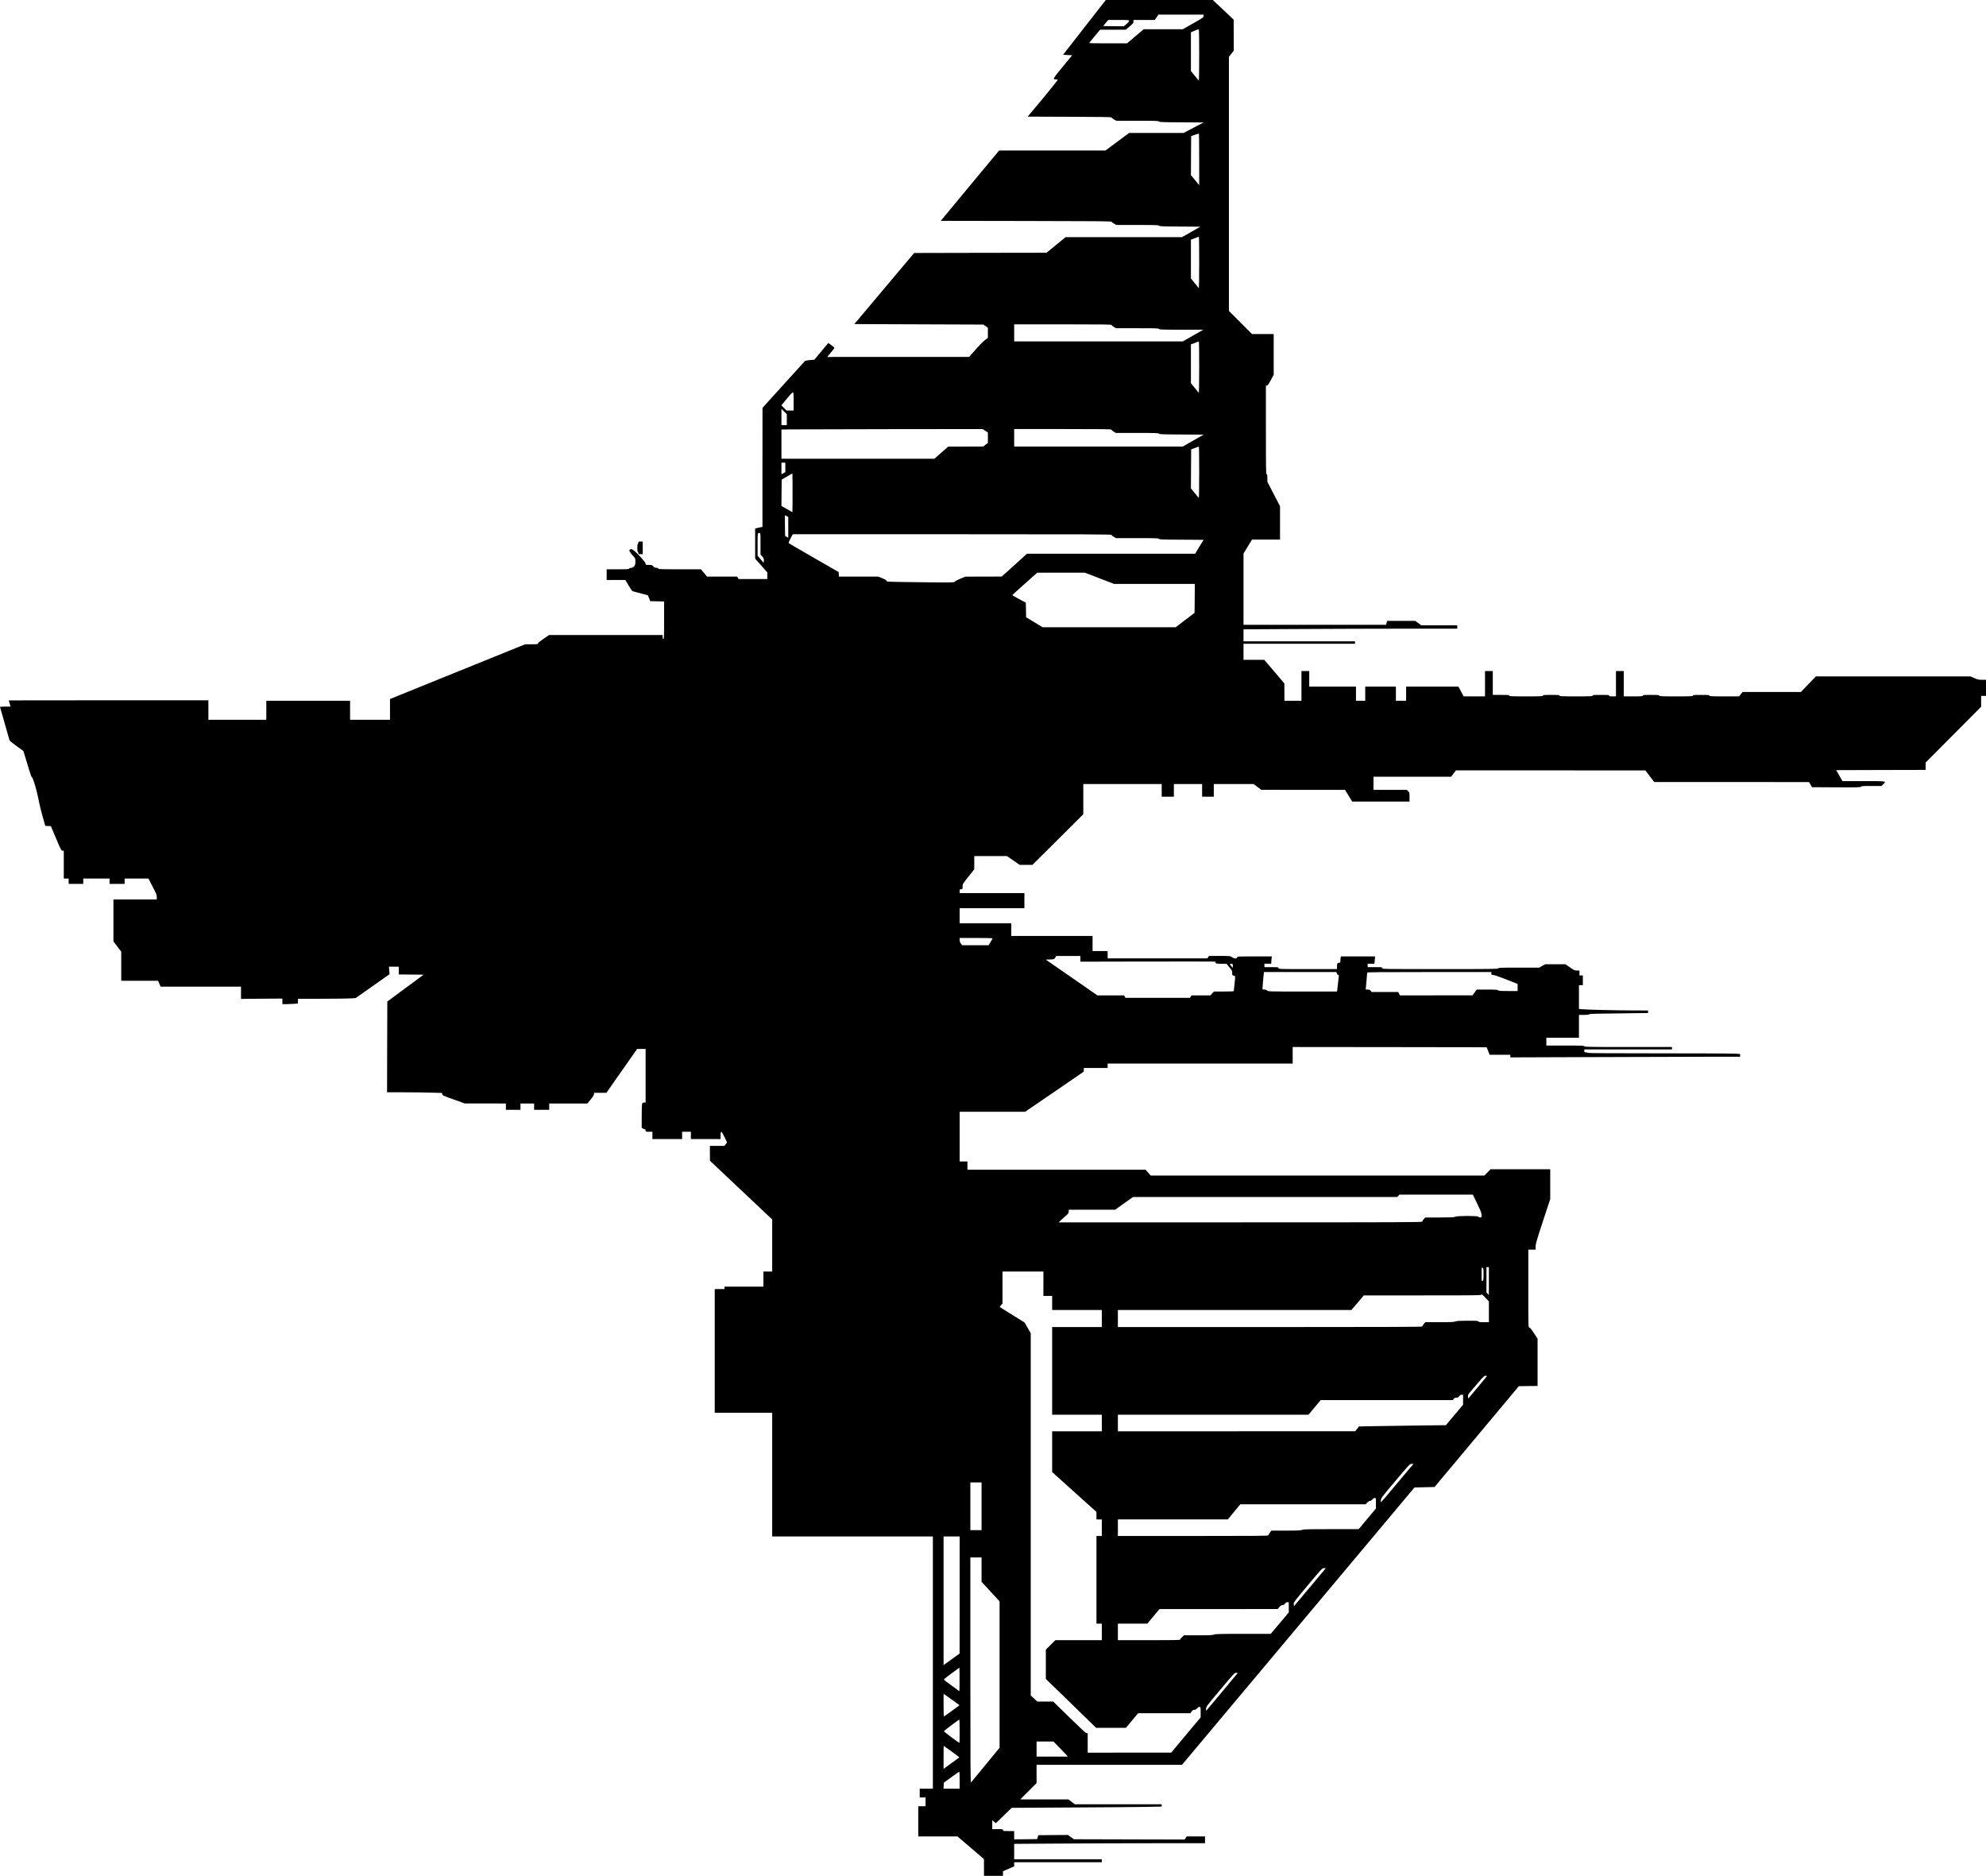 <?xml version="1.0" standalone="no"?>
<!DOCTYPE svg PUBLIC "-//W3C//DTD SVG 20010904//EN" "http://www.w3.org/TR/2001/REC-SVG-20010904/DTD/svg10.dtd">

<svg version="1.0" xmlns="http://www.w3.org/2000/svg" viewBox="0 0 4079 3852"
  preserveAspectRatio="xMidYMid meet">
  <g transform="translate(0,3852) scale(0.1,-0.1)" fill="#000000" stroke="none">
    <path d="M22273 37958 l-439 -563 93 -5 94 -5 -197 -239 c-205 -250 -208 -256
-137 -256 17 0 34 -4 37 -9 3 -5 -134 -177 -305 -383 l-312 -373 862 -3 c679
-2 861 -5 861 -15 0 -6 22 -24 49 -39 l49 -28 435 0 c376 0 436 -2 441 -15 5
-13 68 -15 461 -17 l456 -3 -206 -107 -206 -108 -559 0 -559 0 -243 -180 -242
-180 -1092 0 -1093 0 -600 -722 -599 -723 1754 -3 c1393 -2 1754 -5 1754 -15
0 -6 22 -24 49 -39 l49 -28 435 0 c376 0 437 -2 444 -15 7 -13 69 -15 428 -17
l419 -3 -188 -107 -189 -108 -1196 0 -1196 0 -195 -160 -195 -160 -1360 -2
-1359 -3 -615 -730 -614 -730 1326 -5 1325 -5 46 -32 46 -33 0 -104 0 -105
-57 -41 c-32 -23 -119 -111 -193 -195 l-135 -154 -1458 0 -1458 -1 76 90 c42
50 75 94 73 99 -2 5 -30 29 -64 54 l-61 45 -144 -173 -144 -172 -90 -7 c-64
-5 -95 -12 -107 -24 -9 -9 -208 -228 -442 -487 l-425 -470 -1 -1222 0 -1222
-75 -16 -75 -17 0 -309 0 -310 125 -142 125 -142 0 -67 0 -68 -294 0 -294 0
-16 25 -16 25 -309 0 -309 0 -63 75 -64 75 -437 0 c-383 0 -438 2 -438 15 0
11 -11 15 -36 15 -27 0 -43 7 -64 30 -26 27 -34 30 -94 30 -64 0 -66 1 -66 26
0 33 -192 241 -257 280 -42 25 -45 25 -64 8 -19 -17 -18 -18 3 -53 11 -20 41
-56 65 -81 42 -45 43 -47 43 -112 0 -58 -3 -70 -27 -97 -20 -23 -36 -31 -61
-31 -20 0 -35 -6 -38 -15 -5 -13 -41 -15 -235 -15 l-229 0 0 -110 0 -110 193
0 192 0 64 -111 c38 -65 72 -114 85 -119 11 -4 86 -24 166 -45 l145 -37 26
-61 25 -62 142 -3 142 -3 0 -384 c0 -336 -2 -385 -15 -385 -11 0 -15 11 -15
40 l0 40 -1166 0 -1166 0 -114 -77 c-75 -51 -114 -83 -114 -95 0 -16 -11 -18
-132 -18 l-132 0 -1388 -562 -1388 -562 0 -213 0 -213 -410 0 -410 0 0 195 0
195 -860 0 -860 0 0 -195 0 -195 -595 0 -595 0 0 200 0 200 -2050 0 c-1127 0
-2050 -1 -2050 -2 0 -2 9 -31 19 -65 l19 -63 -109 0 c-60 0 -109 -3 -109 -6 0
-4 133 -469 196 -686 3 -10 68 -63 144 -118 l140 -101 33 -107 c19 -59 56
-180 82 -269 26 -90 53 -163 59 -163 20 0 95 -242 131 -427 31 -158 56 -259
130 -520 l15 -52 57 -3 58 -3 106 -250 c98 -231 108 -250 132 -253 l27 -3 0
-285 0 -284 50 0 50 0 0 -55 0 -55 150 0 150 0 0 55 0 55 270 0 270 0 0 -55 0
-55 155 0 155 0 0 55 0 55 244 0 244 0 86 -165 c75 -143 86 -171 86 -215 l0
-50 -445 0 -445 0 0 -431 0 -431 80 -104 80 -105 0 -299 0 -300 378 0 379 0
26 -60 26 -60 825 0 826 0 0 -126 0 -126 425 4 425 3 0 -57 0 -58 68 0 c38 0
110 3 160 6 l92 7 0 48 0 49 508 1 c279 0 545 4 592 8 l85 6 348 245 348 245
-6 77 -7 78 101 0 101 0 0 -80 0 -80 255 -2 256 -3 -373 -275 -373 -276 -3
-932 -2 -932 338 0 c186 0 441 -3 565 -7 l226 -6 3 -26 c3 -23 19 -31 233
-107 l230 -83 423 0 422 -1 0 -65 0 -65 150 0 150 0 0 65 0 65 140 0 140 0 0
-65 0 -65 155 0 155 0 0 65 0 65 393 0 392 0 68 84 c45 56 67 92 67 110 l0 26
128 0 127 0 315 450 315 450 87 0 88 0 0 -550 0 -550 -30 0 c-19 0 -33 -7 -40
-19 -6 -12 -10 -113 -10 -259 l0 -240 25 -16 c13 -9 31 -16 40 -16 9 0 15 -9
15 -25 0 -24 2 -25 70 -25 l70 0 0 -75 0 -75 305 0 305 0 0 75 0 75 90 0 90 0
0 -75 0 -75 305 0 305 0 0 76 c0 105 18 96 82 -38 l51 -107 -27 -36 -27 -35
-150 0 -149 0 1 -152 1 -153 639 -603 639 -603 0 -534 0 -535 -90 0 -90 0 0
-155 0 -155 -400 0 -400 0 0 -25 0 -25 -100 0 -100 0 0 -1270 0 -1270 590 0
590 0 0 -1270 0 -1270 1650 0 1650 0 0 -2590 0 -2590 -135 0 -135 0 0 -90 0
-90 60 0 60 0 0 -90 0 -90 -75 0 -75 0 0 -310 0 -310 403 0 403 0 272 -233
271 -232 1 -172 0 -173 195 0 195 0 0 48 0 47 115 50 115 50 0 43 0 42 900 0
900 0 0 30 0 30 -900 0 -900 0 0 158 0 159 917 6 c504 4 1386 7 1960 7 l1043
0 0 70 0 70 -187 0 -188 0 -22 -32 -23 -32 -1136 3 -1136 3 -63 44 -63 44
-303 -2 -303 -3 -12 -40 -11 -40 -236 -3 -237 -2 0 85 0 85 -115 0 c-108 0
-115 1 -115 20 0 19 -7 20 -110 20 l-110 0 0 91 0 91 37 -30 37 -30 163 158
163 157 1203 7 c661 3 1354 9 1540 12 l337 7 0 23 0 24 -893 0 -893 0 -65 50
-64 50 -495 0 -495 0 168 168 167 167 0 188 0 187 1494 0 1493 0 2388 2848
2387 2847 206 5 206 5 866 1035 865 1035 193 3 192 2 0 485 0 484 -75 116
c-54 84 -80 115 -95 115 -20 0 -20 6 -20 800 l0 800 75 0 75 0 0 63 c0 54 21
126 150 519 l150 456 0 306 0 306 -613 0 -613 0 -64 -65 -64 -65 -3426 0
-3426 0 -52 60 -53 60 -1830 0 -1829 0 0 85 0 85 -80 0 -80 0 0 510 0 510 673
0 672 0 603 412 602 413 0 38 0 37 245 0 245 0 0 45 0 45 1900 0 1900 0 0 170
0 170 1992 -2 1992 -3 31 -77 30 -78 213 0 212 0 0 -27 0 -26 1712 6 c941 4
2003 7 2360 7 l648 0 0 28 0 29 -97 6 c-54 4 -758 7 -1565 7 -972 0 -1468 3
-1468 10 0 6 -16 10 -35 10 -32 0 -35 2 -35 30 l0 30 900 0 900 0 0 25 0 25
-900 0 c-793 0 -900 2 -900 15 0 13 -50 15 -390 15 l-390 0 0 80 0 80 335 0
335 0 0 235 0 235 104 0 c75 0 106 4 108 13 4 9 137 13 604 17 329 3 600 7
602 8 1 1 2 13 2 27 l0 25 -327 1 c-347 1 -925 15 -1030 25 l-63 6 0 244 0
244 40 0 40 0 0 100 0 100 -35 0 -35 0 0 50 0 50 -51 0 c-47 0 -59 6 -144 65
l-94 65 -207 0 -207 0 -63 -35 -62 -35 -421 0 c-368 0 -421 -2 -421 -15 0 -13
-139 -15 -1190 -15 -1183 0 -1190 0 -1190 20 0 19 -7 20 -150 20 l-150 0 0 35
0 35 69 0 68 0 7 46 c3 26 6 60 6 75 l0 29 -349 0 -349 0 -6 -22 c-3 -13 -6
-42 -6 -65 0 -41 -2 -43 -29 -43 -33 0 -41 -17 -41 -87 l0 -43 -600 0 c-593 0
-600 0 -600 20 0 19 -7 20 -145 20 l-145 0 0 35 0 35 70 0 70 0 0 29 c0 15 3
49 6 75 l7 46 -357 0 c-349 0 -356 0 -356 -20 0 -30 -61 -27 -108 5 -36 25
-39 25 -254 25 l-218 0 -16 -25 -16 -25 -1024 0 -1024 0 0 75 0 75 -155 0
-155 0 0 155 0 155 -835 0 -835 0 0 130 0 130 -530 0 -530 0 0 155 0 155 665
0 665 0 0 155 0 155 -665 0 -665 0 0 40 c0 38 2 40 30 40 30 0 30 1 30 53 0
53 1 54 120 204 l120 151 0 136 0 136 336 0 335 0 131 -90 131 -90 131 0 131
0 523 520 522 520 0 310 0 310 805 0 805 0 0 -130 0 -130 125 0 125 0 0 130 0
130 290 0 290 0 0 -130 0 -130 120 0 120 0 0 130 0 130 408 0 409 0 79 -60 79
-59 860 -1 861 0 73 -120 74 -120 588 0 589 0 0 93 c0 89 -1 94 -28 120 l-28
27 -342 0 -342 0 0 135 0 135 798 0 798 0 48 65 48 65 1946 0 1947 -1 90 -119
90 -119 1590 0 1591 -1 30 -52 30 -53 499 -3 c436 -2 500 0 508 13 7 13 41 15
215 15 l206 0 37 36 c67 65 76 64 -406 64 l-433 0 -65 113 -65 112 919 3 919
2 0 76 0 75 570 573 570 573 0 111 0 112 50 0 50 0 0 165 0 165 -80 0 c-69 0
-90 5 -159 35 l-79 35 -1589 0 -1588 0 -153 -160 -153 -160 -599 0 -599 0 -37
-45 -36 -45 -304 0 c-264 0 -304 2 -304 15 0 13 -26 15 -170 15 -144 0 -170
-2 -170 -15 0 -13 -45 -15 -345 -15 -300 0 -345 2 -345 15 0 13 -26 15 -170
15 -144 0 -170 -2 -170 -15 0 -13 -28 -15 -195 -15 l-195 0 0 260 0 260 -80 0
-80 0 0 -260 0 -260 -70 0 c-56 0 -70 3 -70 15 0 13 -26 15 -170 15 -144 0
-170 -2 -170 -15 0 -13 -44 -15 -340 -15 -296 0 -340 2 -340 15 0 13 -26 15
-170 15 -144 0 -170 -2 -170 -15 0 -13 -45 -15 -345 -15 -300 0 -345 2 -345
15 0 13 -26 15 -170 15 l-170 0 0 245 0 245 -80 0 -80 0 0 -260 0 -260 -219 0
-220 0 -53 100 -53 100 -537 0 -538 0 0 -145 0 -145 -105 0 -105 0 0 145 0
145 -315 0 -315 0 0 -145 0 -145 -95 0 -95 0 0 145 0 145 -480 0 -480 0 0 160
0 160 -80 0 -80 0 0 -305 0 -305 -175 0 -175 0 0 178 -1 177 -206 243 -207
242 -213 0 -213 0 0 165 0 165 1145 0 1145 0 0 25 0 25 -1145 0 -1145 0 0 123
0 124 1142 6 c628 4 1615 7 2195 7 l1053 0 0 35 0 35 -370 0 -370 0 -61 45
-61 45 -289 0 -288 0 -12 -40 -12 -40 -1464 0 -1463 0 0 731 0 732 87 143 88
144 287 0 288 0 0 343 0 342 -130 250 -129 250 -1 78 c0 62 -3 77 -15 77 -13
0 -15 108 -15 909 l0 910 21 3 c16 2 37 32 80 113 l59 110 0 418 0 417 -223 0
-222 0 -238 238 -237 237 0 2609 0 2608 50 64 50 64 -1 317 -1 318 -214 203
-215 202 -1099 0 -1098 0 -439 -562z m2447 233 c0 -27 -13 -36 -213 -150
l-213 -121 -402 0 -402 0 -171 -145 -171 -145 -389 0 c-214 0 -389 2 -389 5 0
3 51 66 112 140 l113 135 263 0 263 0 80 67 c69 59 79 72 79 100 l0 33 219 0
219 0 37 55 38 55 464 0 463 0 0 -29z m-1530 -100 c0 -11 -23 -39 -54 -65
l-54 -46 -212 2 -213 3 52 63 53 62 214 0 c204 0 214 -1 214 -19z m1440 -703
c0 -319 -4 -528 -9 -523 -5 6 -43 52 -85 103 l-76 94 0 398 0 398 73 30 c39
17 78 31 85 31 9 1 12 -112 12 -531z m0 -2139 l0 -531 -85 103 -85 104 2 400
3 400 75 27 c41 15 78 27 83 27 4 1 7 -238 7 -530z m0 -2121 c0 -319 -4 -528
-9 -523 -5 6 -43 52 -85 103 l-76 94 0 398 0 399 58 20 c31 12 66 26 77 31 11
5 23 9 28 9 4 1 7 -238 7 -531z m-1800 -1281 c0 -6 20 -24 45 -40 l46 -27 438
0 c381 0 440 -2 445 -15 5 -13 65 -15 458 -15 l453 0 -210 -120 -210 -120
-1732 0 -1733 0 0 175 0 175 1000 0 c796 0 1000 -3 1000 -13z m1800 -869 c0
-319 -4 -528 -9 -523 -5 6 -43 52 -85 103 l-76 94 0 398 0 399 58 20 c31 12
66 26 77 31 11 5 23 9 28 9 4 1 7 -238 7 -531z m-8330 -703 l0 -185 -73 0 -73
0 -52 53 -53 53 107 132 c67 82 115 132 126 132 17 0 18 -13 18 -185z m-140
-372 l0 -113 -55 0 -55 0 0 167 0 167 55 -54 55 -54 0 -113z m4077 -229 l53
-36 0 -107 0 -107 -50 -37 -49 -37 -358 0 -358 -1 -142 -124 -142 -125 -1571
0 -1570 0 0 300 0 300 168 3 c92 1 1022 4 2067 5 l1900 2 52 -36z m2593 22 c0
-8 20 -26 44 -40 l45 -26 439 0 c380 0 441 -2 446 -15 5 -13 68 -15 461 -17
l456 -3 -214 -122 -215 -123 -1731 0 -1731 0 0 180 0 180 1000 0 c852 0 1000
-2 1000 -14z m1800 -878 c0 -293 -4 -528 -8 -523 -5 6 -43 52 -86 104 l-76 93
2 400 3 400 75 28 c41 16 78 29 83 29 4 1 7 -238 7 -531z m-8500 105 l0 -98
-40 -22 -40 -21 0 119 0 119 40 0 40 0 0 -97z m148 -722 l-3 -199 -113 65
-112 65 2 270 3 270 110 64 110 63 3 -199 c1 -110 1 -289 0 -399z m-88 -509
l0 -214 -32 19 -33 19 -3 212 -2 212 35 -17 35 -17 0 -214z m-570 -335 l0
-223 36 -42 c31 -36 35 -47 32 -86 l-3 -44 -62 73 -63 74 0 230 c0 210 1 230
18 234 43 11 42 17 42 -216z m7210 179 c0 -8 21 -26 46 -40 l47 -26 437 0
c379 0 439 -2 444 -15 5 -13 68 -15 461 -17 l455 -3 -87 -142 -86 -143 -1727
0 -1728 0 -258 -235 -259 -234 -375 -1 -375 -1 -105 -44 c-63 -26 -106 -50
-108 -59 -4 -19 -100 -20 -899 -9 -486 6 -502 7 -505 26 -2 14 -26 28 -87 53
l-85 34 -402 0 -403 0 -3 47 -3 46 -509 293 c-280 161 -513 297 -518 302 -4 4
13 47 38 95 l47 87 3274 0 c2815 0 3273 -2 3273 -14z m-248 -891 l298 -115
830 0 830 0 -2 -297 -3 -297 -194 -148 -194 -148 -1367 0 -1367 0 -169 103
-169 102 -3 150 -3 150 -140 74 c-77 41 -138 77 -137 82 2 4 118 109 257 233
l255 226 490 0 490 0 298 -115z m-2194 -7393 c-1 -5 -21 -39 -43 -75 l-40 -67
-271 0 -272 0 -26 34 c-18 24 -26 47 -26 75 l0 41 341 0 c187 0 339 -4 337 -8z
m1802 -420 l0 -59 1423 3 c782 1 1402 0 1379 -3 -43 -4 -43 -5 -26 -24 15 -16
31 -19 120 -19 l104 0 60 -72 c56 -68 60 -76 58 -118 -2 -42 -1 -45 30 -54 37
-10 36 0 17 -176 -8 -74 -15 -138 -15 -142 0 -5 -91 -8 -203 -8 l-203 0 -39
-40 -39 -40 -192 0 -192 0 -16 -25 -16 -25 -664 0 -663 0 -11 25 -12 25 -275
0 -275 0 -530 368 -531 367 86 3 c85 3 85 3 108 37 l22 35 248 0 247 0 0 -58z
m3130 -144 l-1 -43 -29 35 c-37 44 -37 50 0 50 29 0 30 -2 30 -42z m2139 -158
c5 -17 17 -30 26 -30 14 0 16 -7 11 -37 -3 -21 -10 -87 -16 -148 -6 -60 -13
-120 -16 -132 l-4 -23 -709 0 c-695 0 -708 0 -726 20 -12 13 -31 20 -57 20
-31 0 -38 3 -38 20 0 31 20 271 26 308 l5 32 743 0 744 0 11 -30z m3171 0 c0
-28 3 -30 37 -30 24 0 123 -34 270 -92 l233 -93 0 -72 0 -73 -194 0 c-160 0
-196 3 -206 15 -10 12 -48 15 -226 15 l-214 0 -43 -59 -42 -60 -745 0 -745 -1
-19 35 -19 35 -273 0 -273 0 -19 25 c-15 19 -29 25 -61 25 -23 0 -41 1 -41 3
0 1 7 76 15 167 8 91 15 171 15 178 0 9 262 12 1275 12 l1275 0 0 -30z m-290
-4726 c75 -156 90 -195 90 -235 0 -47 -1 -49 -29 -49 -16 0 -31 6 -35 15 -8
22 -438 22 -476 0 -20 -11 -83 -14 -321 -15 l-297 0 -31 -35 c-17 -20 -31 -42
-31 -50 0 -13 -461 -15 -3732 -15 l-3732 0 27 28 c15 16 61 57 102 93 68 58
74 67 75 102 l0 37 478 0 477 0 182 130 182 130 2714 0 2714 0 23 25 23 25
754 0 754 0 89 -186z m130 -1451 c0 -112 -2 -123 -20 -133 -20 -10 -20 -8 -20
135 0 143 0 145 20 133 18 -12 20 -24 20 -135z m110 -140 l-1 -288 -24 28 -25
28 0 260 0 259 25 0 25 0 0 -287z m-9150 -53 l0 -250 90 0 90 0 0 -145 0 -145
510 0 510 0 0 -175 0 -175 -510 0 -510 0 0 -900 0 -900 510 0 510 0 0 -170 0
-170 -510 0 -510 0 0 -419 0 -419 455 -409 454 -408 1 -77 0 -78 55 0 55 0 0
-170 0 -170 -55 0 -55 0 0 -900 0 -900 55 0 55 0 0 -170 0 -170 -477 0 -478 0
-97 -97 -98 -98 0 -300 0 -300 517 -502 516 -503 306 0 306 0 125 150 125 150
536 0 537 0 26 35 c20 26 34 35 57 35 21 0 38 9 56 30 15 18 34 30 49 30 24 0
24 -1 24 -107 l0 -108 -303 -362 -302 -362 -857 0 -858 -1 0 199 0 200 -25 3
c-16 2 -130 107 -354 326 l-329 322 -164 0 -164 0 -67 63 -67 62 0 3720 0
3720 -64 110 -63 109 -256 159 -256 160 29 36 30 36 0 327 0 328 420 0 420 0
0 -250z m9150 -577 l0 -213 -104 0 c-83 0 -105 3 -110 15 -4 13 -39 15 -221
15 -169 0 -223 -3 -252 -15 -29 -12 -91 -15 -328 -15 l-293 0 -31 -39 c-17
-21 -31 -44 -31 -50 0 -8 -849 -11 -3125 -11 l-3125 0 0 175 0 175 2399 0
2398 0 127 150 127 150 1209 0 c1146 0 1210 1 1210 18 1 11 27 -10 75 -62 l75
-79 0 -214z m-42 -1322 c-1 -4 -88 -110 -193 -235 l-190 -226 -3 40 c-3 36 2
47 46 98 26 31 101 119 166 195 103 120 121 137 147 137 17 0 29 -4 27 -9z
m-488 -483 l0 -103 -177 -210 -176 -210 -581 -7 c-320 -4 -721 -10 -893 -13
l-312 -6 -38 -49 -38 -49 -2437 -1 -2438 0 0 170 0 170 1958 0 1957 0 125 150
125 150 1357 0 1357 0 19 25 c15 18 29 25 55 25 28 0 40 6 57 30 15 22 30 30
51 30 l29 0 0 -102z m-1097 -1410 c-44 -51 -186 -221 -318 -378 -304 -364
-277 -336 -273 -278 3 47 10 57 298 398 293 347 295 350 333 350 l39 0 -79
-92z m-8793 -778 l0 -490 -115 0 -115 0 0 490 0 490 115 0 115 0 0 -490z
m8100 62 l0 -108 -177 -212 -178 -212 -563 0 c-477 0 -568 -2 -599 -15 -29
-12 -91 -15 -333 -15 l-298 0 -31 -42 c-17 -23 -31 -48 -31 -55 0 -11 -282
-13 -1545 -13 l-1545 0 0 170 0 170 1129 0 1130 0 127 155 128 155 1286 0
1286 0 34 35 c20 21 44 35 58 35 14 0 34 12 49 30 15 18 34 30 49 30 24 0 24
-1 24 -108z m-8550 -1884 l-1 -1203 -122 -87 c-67 -48 -141 -101 -164 -118
l-43 -32 0 1321 0 1321 165 0 165 0 0 -1202z m450 521 l0 -250 185 -201 185
-200 0 -1503 0 -1504 -286 -348 c-158 -191 -293 -355 -300 -363 -12 -12 -14
333 -14 2303 l0 2317 115 0 115 0 0 -251z m7053 8 c-10 -13 -157 -189 -328
-392 l-310 -369 -3 42 c-3 40 0 45 290 391 290 346 293 350 331 350 l38 1 -18
-23z m-743 -782 l0 -105 -185 -220 -186 -220 -565 0 c-479 0 -570 -2 -601 -15
-29 -12 -90 -15 -326 -15 l-291 0 -38 -37 c-21 -20 -38 -43 -38 -50 0 -11
-122 -13 -640 -13 l-640 0 0 170 0 170 303 0 302 0 125 150 125 149 1214 0
1214 1 34 40 c26 30 42 40 63 40 21 0 36 9 52 30 15 21 30 30 50 30 l28 0 0
-105z m-6762 -1599 l-3 -124 -149 108 c-82 60 -156 115 -163 123 -13 12 8 31
149 134 l163 120 3 -118 c1 -65 1 -174 0 -243z m5712 249 c0 -4 -606 -730
-642 -770 -6 -6 -8 8 -6 38 3 46 11 56 293 392 272 324 291 345 322 345 18 0
33 -2 33 -5z m-5713 -660 c3 -2 -287 -212 -313 -228 -12 -7 -14 32 -14 227 l0
236 163 -116 c89 -64 163 -118 164 -119z m3 -535 c0 -132 -2 -240 -4 -240 -11
0 -321 232 -321 240 0 8 304 238 318 239 4 1 7 -107 7 -239z m2045 -332 c66
-68 134 -138 150 -155 l29 -33 -322 0 -322 0 0 155 0 155 173 0 172 0 120
-122z m-2210 -83 c88 -64 159 -118 158 -121 -2 -4 -179 -134 -290 -212 l-33
-23 0 235 c0 130 1 236 3 236 2 0 75 -52 162 -115z m165 -590 l0 -175 -165 0
-166 0 3 62 3 62 155 113 c85 62 158 112 163 113 4 0 7 -79 7 -175z" />
    <path d="M13110 27375 c0 -14 -4 -25 -10 -25 -6 0 -10 -33 -10 -80 0 -47 4
-80 10 -80 6 0 10 -11 10 -25 0 -23 4 -25 45 -25 l45 0 0 130 0 130 -45 0
c-41 0 -45 -2 -45 -25z" />
  </g>
</svg>